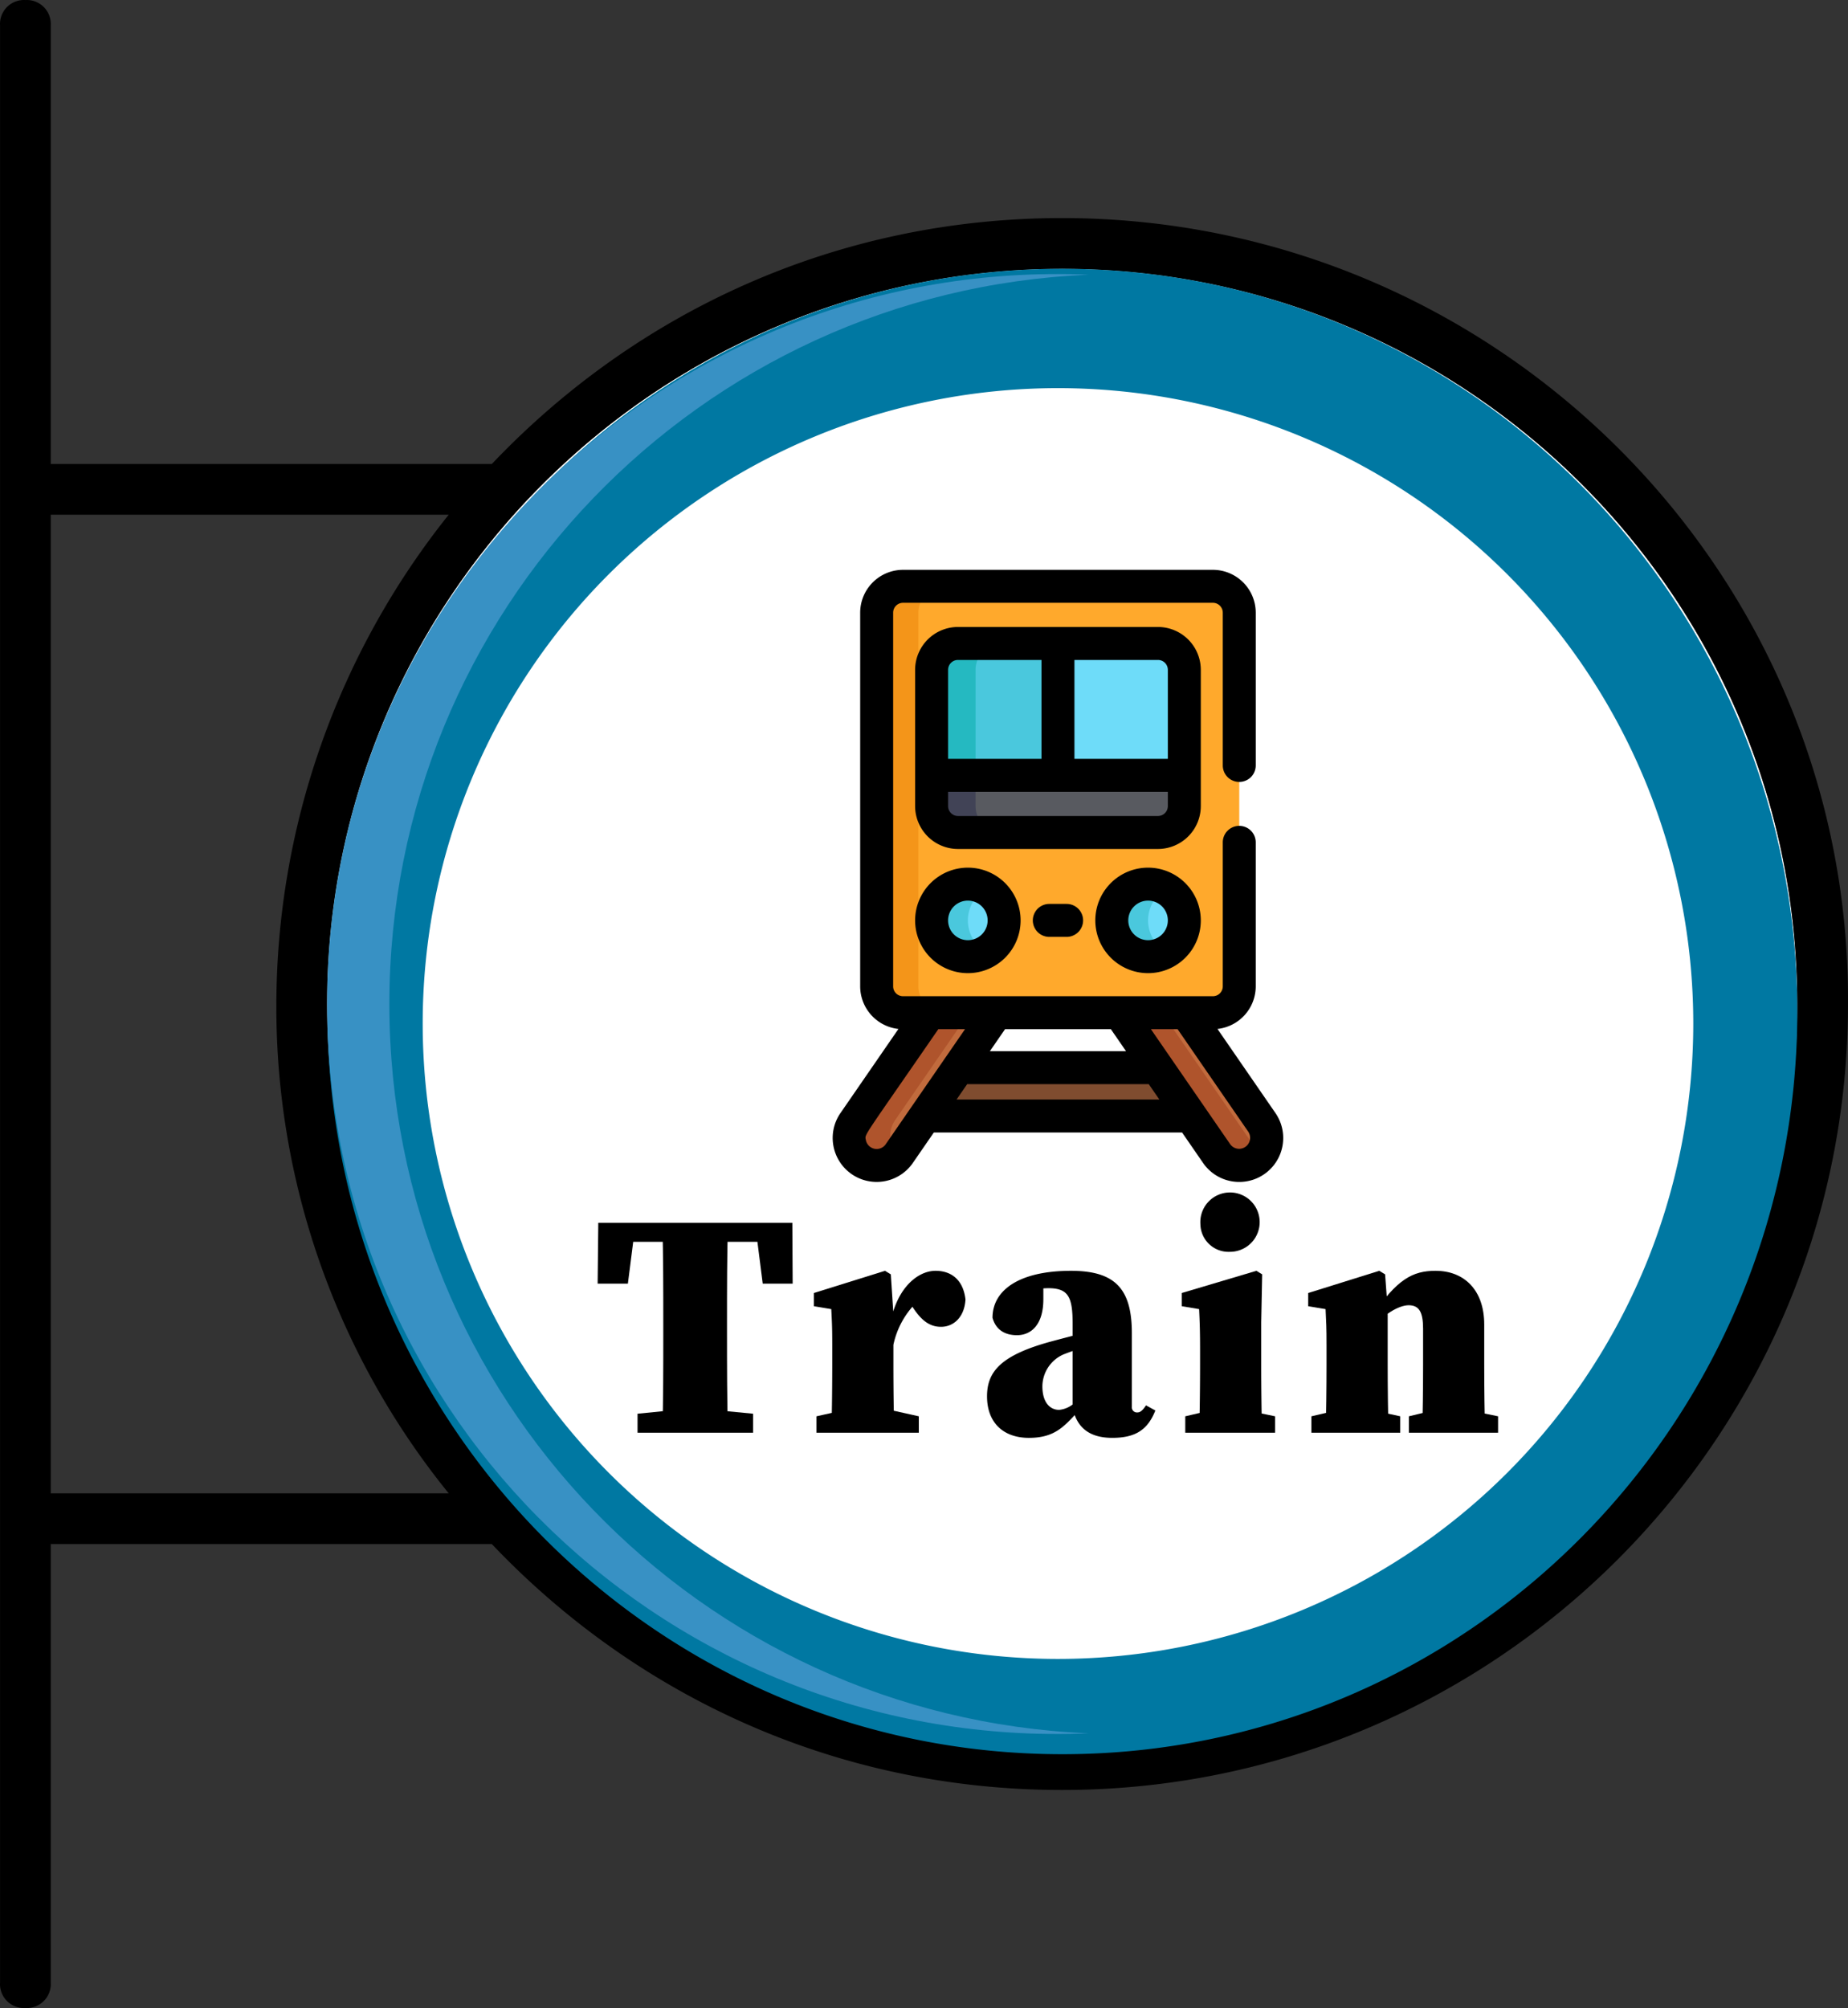 <svg id="Layer_1" data-name="Layer 1" xmlns="http://www.w3.org/2000/svg" viewBox="0 0 373.26 405.522">
  <rect x="0" y="0" width="373.26" height="405.522" fill="#333333" stroke="none"/>
  <defs>
    <style>
      .cls-1 {
        fill: #fff;
      }

      .cls-2 {
        fill: #0078a2;
      }

      .cls-3 {
        fill: #3891c4;
      }

      .cls-4 {
        fill: #93603e;
      }

      .cls-5 {
        fill: #7f4c2f;
      }

      .cls-6 {
        fill: #c16b3d;
      }

      .cls-7 {
        fill: #af542c;
      }

      .cls-8 {
        fill: #ffa92c;
      }

      .cls-9 {
        fill: #f49519;
      }

      .cls-10 {
        fill: #6edcf9;
      }

      .cls-11 {
        fill: #4ac8dd;
      }

      .cls-12 {
        fill: #585a60;
      }

      .cls-13 {
        fill: #414356;
      }

      .cls-14 {
        fill: #25b9c1;
      }
    </style>
  </defs>
  <title>trainStationFinal</title>
  <g id="Layer_2" data-name="Layer 2">
    <g id="Capa_1" data-name="Capa 1">
      <circle class="cls-1" cx="214.537" cy="202.761" r="148.48"/>
      <path d="M214.537,44.041c-45.568,0-86.016,18.944-115.2,49.664H10.249V5.129A4.837,4.837,0,0,0,5.129.009a4.837,4.837,0,0,0-5.12,5.12V400.393a4.837,4.837,0,0,0,5.12,5.12,4.837,4.837,0,0,0,5.12-5.12V311.817H99.337c29.184,30.72,69.632,49.664,115.2,49.664,87.552,0,158.72-71.168,158.72-158.72C373.769,115.209,302.089,44.041,214.537,44.041ZM10.249,301.577V103.945H90.633a158.878,158.878,0,0,0-34.816,98.816,155.889,155.889,0,0,0,34.816,98.816Zm204.288,49.664c-81.92,0-148.48-66.56-148.48-148.48s66.56-148.48,148.48-148.48,148.48,66.56,148.48,148.48-66.56,148.48-148.48,148.48Z" transform="translate(-0 -0)"/>
      <g>
        <path d="M122.986,250.785l5.395-3.835-1.56,12.286H120.711l.13-12.286h39.196l.065,12.286h-6.045l-1.56-12.286,5.33,3.835Zm19.046,33.736,10.075.976v3.835H128.772v-3.835l9.815-.976Zm-8.061-17.42c0-6.695,0-13.456-.195-20.151h13.26c-.195,6.565-.195,13.326-.195,20.151v2.015c0,6.761,0,13.521.195,20.216H133.777c.195-6.565.195-13.325.195-20.15Z" transform="translate(-0 -0)"/>
        <path d="M168.097,275.682v-4.096c0-3.575-.065-4.614-.195-7.215l-3.51-.585v-2.665l14.365-4.485,1.17.715.52,7.931v10.4c0,4.03.065,10.726.195,13.65H167.902C168.032,286.407,168.097,279.712,168.097,275.682Zm-3.185,10.335,5.85-1.3h8.97l5.85,1.3v3.315H164.912Zm9.88-18.851h5.33l-.585,2.275c.78-8.71,5.525-12.806,9.425-12.806,3.186,0,5.591,1.82,6.046,5.785-.195,3.51-2.341,5.525-4.94,5.525-2.145,0-3.77-1.105-5.46-3.575l-1.95-2.86,2.405,1.561a16.951,16.951,0,0,0-4.615,8.515l-5.655-.649Z" transform="translate(-0 -0)"/>
        <path d="M212.687,270.807c2.665-.716,7.475-1.95,10.465-2.73v2.86a59.467,59.467,0,0,0-8.385,2.6,7.101,7.101,0,0,0-4.226,6.436c0,3.186,1.495,4.745,3.38,4.745a5.258,5.258,0,0,0,3.056-1.365l3.12-2.34.585.78-3.056,3.38c-2.859,3.12-4.81,5.2-9.815,5.2-5.135,0-8.45-3.055-8.45-8.386C199.361,276.982,202.156,273.602,212.687,270.807Zm3.965,13.455V267.426c0-5.524-.845-7.28-4.94-7.28a27.445,27.445,0,0,0-6.175.846l5.2-2.73v4.096c0,5.265-2.535,7.28-5.33,7.28-2.535,0-4.29-1.171-4.94-3.511,0-5.59,5.396-9.49,15.86-9.49,8.971,0,12.286,3.705,12.286,12.61V284.132a1.024,1.024,0,0,0,1.104,1.105c.521,0,.976-.261,1.755-1.431l1.886,1.04c-1.561,3.965-4.096,5.525-8.711,5.525-4.745,0-7.215-2.21-7.995-6.11Z" transform="translate(-0 -0)"/>
        <path d="M242.195,289.332c.13-2.925.195-9.62.195-13.65v-3.12c0-3.575-.065-5.59-.195-8.19l-3.51-.585v-2.665l15.08-4.485,1.17.715-.194,9.686v8.646c0,4.03.064,10.726.194,13.65Zm15.341-3.315v3.315H239.401v-3.315l5.59-1.3h6.306Zm-15.081-38.807a5.994,5.994,0,1,1,6.384,5.577q-.201.014-.403.014a5.684,5.684,0,0,1-5.973-5.38q-.005-.105-.007-.211Z" transform="translate(-0 -0)"/>
        <path d="M267.74,289.332c.13-2.925.194-9.62.194-13.65v-4.03c0-3.575-.064-4.68-.194-7.28l-3.511-.585v-2.665l14.366-4.485,1.17.715.52,7.086v11.245c0,4.03.065,10.726.195,13.65Zm15.08-3.315v3.315H264.88v-3.315l5.59-1.3H276.84Zm16.966-18.525v8.19c0,4.16.065,10.726.195,13.65H287.24c.131-2.925.195-9.49.195-13.65v-7.346c0-3.444-.845-4.745-2.925-4.745-1.95,0-5.266,1.886-7.41,4.875h-2.535v-4.68h4.81l-2.34,2.08c5.136-7.54,8.256-9.23,12.936-9.23C295.626,256.636,299.786,260.406,299.786,267.491ZM296.277,284.717l6.305,1.3v3.315H284.575v-3.315l5.396-1.3Z" transform="translate(-0 -0)"/>
      </g>
      <path class="cls-2" d="M214.576,54.281c-81.981,0-148.441,67.153-148.442,149.989,0,82.835,66.461,149.987,148.442,149.987,81.982,0,148.442-67.152,148.442-149.987S296.558,54.281,214.576,54.281Zm-.882,280.734A128.316,128.316,0,1,1,342.009,206.698v.001a128.317,128.317,0,0,1-128.315,128.316Z" transform="translate(-0 -0)"/>
      <path class="cls-3" d="M78.644,202.762c.001-79.314,62.692-143.988,141.265-147.284C135.632,51.945,66.059,119.192,66.057,202.762c0,83.542,69.543,150.815,153.851,147.283C141.336,346.75,78.644,282.075,78.644,202.762Z" transform="translate(-0 -0)"/>
      <polygon class="cls-4" points="236.326 215.169 192.825 215.169 185.536 224.934 243.615 224.934 236.326 215.169"/>
      <polygon class="cls-5" points="191.058 217.536 185.536 224.934 243.615 224.934 238.093 217.536 191.058 217.536"/>
      <g>
        <path class="cls-6" d="M245.739,232.522a5.548,5.548,0,0,0,9.136-6.299L239.604,204.072h-13.478Z" transform="translate(-0 -0)"/>
        <path class="cls-6" d="M173.919,233.94a5.547,5.547,0,0,0,7.716-1.417l.001-.002,19.613-28.45h-13.478l-15.271,22.151a5.548,5.548,0,0,0,1.418,7.717Z" transform="translate(-0 -0)"/>
      </g>
      <g>
        <path class="cls-7" d="M234.411,204.072h-8.286l19.613,28.45a5.542,5.542,0,0,0,8.708.538C254.086,232.653,255.339,234.428,234.411,204.072Z" transform="translate(-0 -0)"/>
        <path class="cls-7" d="M180.786,226.223l15.271-22.151h-8.286l-15.271,22.151a5.546,5.546,0,0,0,8.712,6.833A5.546,5.546,0,0,1,180.786,226.223Z" transform="translate(-0 -0)"/>
      </g>
      <path class="cls-8" d="M250.307,199.19a5.327,5.327,0,0,1-5.326,5.326H182.395a5.327,5.327,0,0,1-5.326-5.326v-75.458a5.327,5.327,0,0,1,5.326-5.326h62.586a5.327,5.327,0,0,1,5.326,5.326v75.458Z" transform="translate(-0 -0)"/>
      <path class="cls-9" d="M185.496,199.19v-75.458a5.326,5.326,0,0,1,5.326-5.326h-8.428a5.327,5.327,0,0,0-5.326,5.326v75.458a5.327,5.327,0,0,0,5.326,5.326h8.428A5.327,5.327,0,0,1,185.496,199.19Z" transform="translate(-0 -0)"/>
      <g>
        <path class="cls-10" d="M233.883,129.946h-40.392a5.327,5.327,0,0,0-5.326,5.326v27.52a5.327,5.327,0,0,0,5.326,5.326h40.392a5.327,5.327,0,0,0,5.326-5.326V135.272A5.327,5.327,0,0,0,233.883,129.946Z" transform="translate(-0 -0)"/>
        <circle class="cls-10" cx="195.487" cy="185.872" r="7.324"/>
        <circle class="cls-10" cx="231.884" cy="185.872" r="7.324"/>
      </g>
      <g>
        <path class="cls-11" d="M199.151,179.537a7.32,7.32,0,1,0,0,12.672,7.316,7.316,0,0,1,0-12.672Z" transform="translate(-0 -0)"/>
        <path class="cls-11" d="M235.548,179.537a7.32,7.32,0,1,0,0,12.672,7.316,7.316,0,0,1,0-12.672Z" transform="translate(-0 -0)"/>
      </g>
      <path class="cls-12" d="M188.165,156.578v6.214a5.327,5.327,0,0,0,5.326,5.326h40.392a5.327,5.327,0,0,0,5.326-5.326v-6.214Z" transform="translate(-0 -0)"/>
      <path class="cls-11" d="M213.687,156.578V129.946h-20.196a5.327,5.327,0,0,0-5.326,5.327v21.306Z" transform="translate(-0 -0)"/>
      <path class="cls-13" d="M197.043,162.792v-6.214H188.165v6.214a5.327,5.327,0,0,0,5.326,5.326h8.878a5.326,5.326,0,0,1-5.326-5.326Z" transform="translate(-0 -0)"/>
      <path class="cls-14" d="M197.043,135.272a5.327,5.327,0,0,1,5.326-5.326h-8.878A5.327,5.327,0,0,0,188.165,135.272v21.306h8.878Z" transform="translate(-0 -0)"/>
      <path d="M184.836,185.873a10.653,10.653,0,1,0,10.653-10.653h0A10.665,10.665,0,0,0,184.836,185.873Zm14.648,0a3.995,3.995,0,1,1-3.995-3.995h0a3.999,3.999,0,0,1,3.995,3.995Z" transform="translate(-0 -0)"/>
      <path d="M231.886,175.22a10.653,10.653,0,1,0,10.653,10.653v0A10.665,10.665,0,0,0,231.886,175.22Zm0,14.648a3.995,3.995,0,1,1,3.995-3.995h0a3.999,3.999,0,0,1-3.995,3.995Z" transform="translate(-0 -0)"/>
      <path d="M242.539,135.272a8.666,8.666,0,0,0-8.656-8.656h-40.392a8.666,8.666,0,0,0-8.656,8.656v27.52a8.666,8.666,0,0,0,8.656,8.656h40.392a8.666,8.666,0,0,0,8.656-8.656Zm-51.045,0a2,2,0,0,1,1.997-1.997h16.867v19.974H191.494V135.272Zm44.387,27.52a2,2,0,0,1-1.997,1.997h-40.392a2,2,0,0,1-1.997-1.997V159.907h44.387v2.885Zm0-9.543H217.017v-19.974h16.867a2,2,0,0,1,1.997,1.997v17.977Z" transform="translate(-0 -0)"/>
      <path d="M211.94,182.544a3.329,3.329,0,0,0,0,6.658h3.496a3.329,3.329,0,0,0,0-6.658Z" transform="translate(-0 -0)"/>
      <path d="M168.337,231.421a8.88,8.88,0,0,0,16.04,3.433l4.238-6.149h50.144l4.238,6.149a8.877,8.877,0,1,0,14.618-10.078l-11.709-16.984a8.667,8.667,0,0,0,7.729-8.604V170.115a3.329,3.329,0,1,0-6.658-.008v29.082a2,2,0,0,1-1.997,1.997H182.395a2,2,0,0,1-1.997-1.997v-75.458a2,2,0,0,1,1.997-1.997h62.586a2,2,0,0,1,1.997,1.997v30.849a3.329,3.329,0,0,0,6.658,0v-30.849a8.666,8.666,0,0,0-8.656-8.656H182.395a8.666,8.666,0,0,0-8.656,8.656v75.458a8.667,8.667,0,0,0,7.729,8.604l-11.709,16.984A8.819,8.819,0,0,0,168.337,231.421Zm69.518-23.577,14.279,20.712a2.22,2.22,0,0,1-3.655,2.519l-5.23-7.587-10.785-15.644Zm-34.858,0h21.38l3.06,4.439H199.938Zm29.03,11.097,2.142,3.107H193.206c1.416-2.054.928-1.346,2.142-3.107ZM189.52,207.845h5.391c-3.717,5.391-6.365,9.233-16.016,23.232a2.222,2.222,0,0,1-4.01-.859c-.23-1.245-.868.115,14.634-22.373Z" transform="translate(-0 -0)"/>
    </g>
  </g>
</svg>
